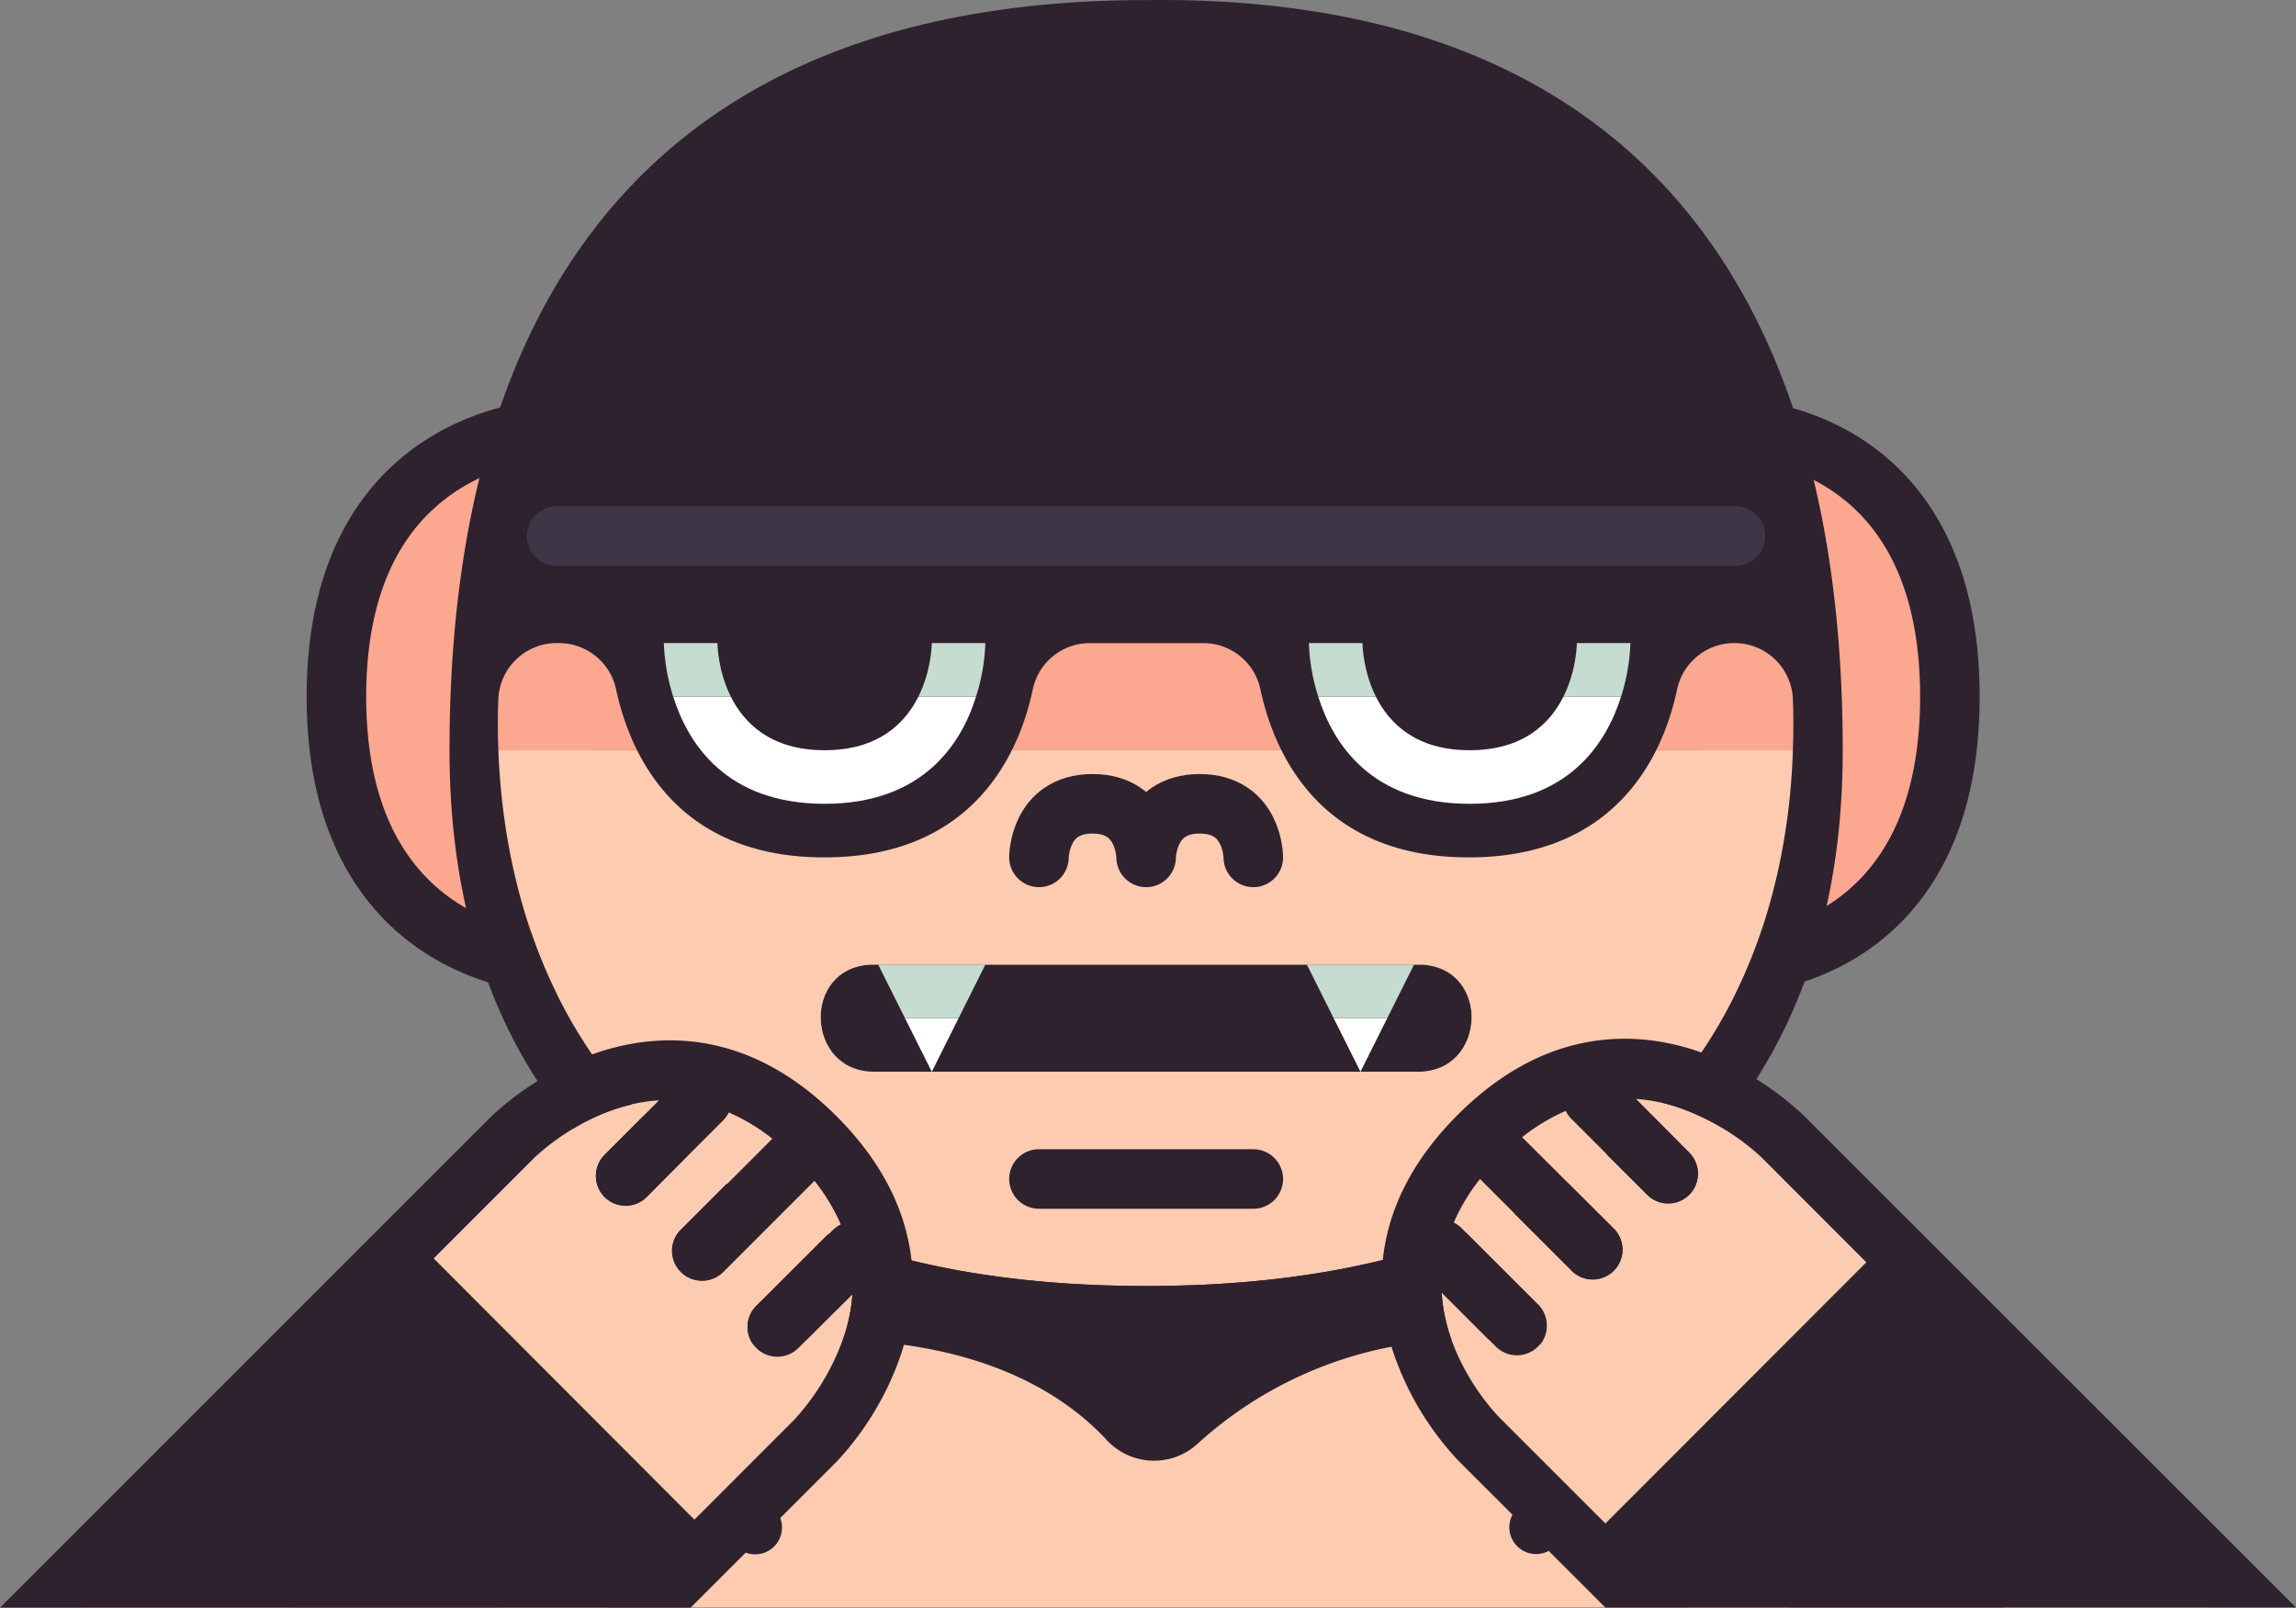 <?xml version="1.0" encoding="UTF-8" standalone="no"?>
<svg
   xmlns:svg="http://www.w3.org/2000/svg"
   xmlns="http://www.w3.org/2000/svg"
   height="270.035"
   width="385.63"
   id="svg1031"
   version="1.1"
   viewBox="0 0 385.63 270.035">

  <rect x="0" y="0" width="385.63" height="270.035" fill="#808080" stroke="none"/>

  <defs
     id="defs973">
    <style
       id="style971">.cls-1{fill:#2e222f;}.cls-2,.cls-6{fill:#fca790;}.cls-2,.cls-7{stroke:#2e222f;}.cls-2,.cls-7,.cls-8{stroke-linecap:round;stroke-linejoin:round;stroke-width:10px;}.cls-3{fill:#fff;}.cls-4{fill:#c7dcd0;}.cls-5{fill:#fdcbb0;}.cls-7,.cls-8{fill:none;}.cls-8{stroke:#3e3546;}</style>
  </defs>
  <g
     transform="translate(-9.98,0.015)"
     id="Layer_2">
    <g
            id="Layer_1-2">
      <path
         id="path975"
         d="m 248.81,162.05 c -0.44,0 -0.88,0 -1.33,0 h -90 c -0.45,0 -0.89,0 -1.33,0 -11.54,0.57 -10.88,18 0.67,18 h 91.32 c 11.56,-0.05 12.21,-17.43 0.67,-18 z"
         class="cls-1" />
      <path
         id="path977"
         d="m 202.48,171 c 144,0 144,99 144,99 h -288 c 0,0 0,-99 144,-99 z"
         class="cls-1" />
      <path
         id="path979"
         d="m 103.37,72 c 0,0 -36.89,0 -36.89,45 0,45 36.89,45 36.89,45 h 18.45 z"
         class="cls-2" />
      <path
         id="path981"
         d="m 301.48,72 c 0,0 36,0 36,45 0,45 -36,45 -36,45 h -18 z"
         class="cls-2" />
      <polygon
         id="polygon985"
         points="233.98,171.01 238.48,180.01 242.98,171.01 "
         class="cls-3" />
      <g
         id="g1628">
        <polygon
           class="cls-3"
           points="161.98,171.01 166.48,180.01 170.98,171.01 "
           id="polygon983" />
        <polygon
           class="cls-4"
           points="170.98,171.01 175.48,162.01 157.48,162.01 161.98,171.01 "
           id="polygon987" />
      </g>
      <polygon
         id="polygon989"
         points="242.98,171.01 247.48,162.01 229.48,162.01 233.98,171.01 "
         class="cls-4" />
      <path
         id="path991"
         d="m 93.68,126 c 1.15,30.72 15.45,90 108.8,90 93.35,0 107.66,-59.28 108.81,-90 z m 154.46,54 h -91.32 c -11.55,0 -12.21,-17.39 -0.67,-18 0.44,0 0.88,0 1.33,0 h 90 c 0.45,0 0.9,0 1.34,0 11.54,0.63 10.88,18 -0.68,18 z"
         class="cls-5" />
      <path
         id="path993"
         d="m 310.48,108 h -216 a 99.07,99.07 0 0 0 -0.8,18 h 217.61 a 98.41,98.41 0 0 0 -0.81,-18 z"
         class="cls-6" />
      <path
         id="path995"
         d="m 202.48,0 c -79.53,0 -117,46.47 -117,126 0,72 54,100 118,100 62,0 116,-28 116,-100 0,-79.51 -37,-127 -117,-126 z m 0,216 c -93.35,0 -107.65,-59.28 -108.8,-90 -0.12,-3.2 -0.1,-6.08 0,-8.56 A 9.82,9.82 0 0 1 103.5,108 h 0.34 a 9.82,9.82 0 0 1 9.61,7.75 c 2.26,10.58 9.81,28.25 35,28.25 25.19,0 32.77,-17.67 35,-28.25 a 9.81,9.81 0 0 1 9.61,-7.75 h 19 a 9.82,9.82 0 0 1 9.61,7.75 c 2.26,10.58 9.82,28.25 35,28.25 25.18,0 32.77,-17.67 35,-28.25 a 9.82,9.82 0 0 1 9.61,-7.75 v 0 a 9.82,9.82 0 0 1 9.83,9.44 c 0.09,2.48 0.12,5.36 0,8.56 -0.97,30.74 -15.27,90 -108.63,90 z"
         class="cls-1" />
      <path
         id="path997"
         d="m 148.48,135 c 16.56,0 23,-10.15 25.43,-18 h -50.86 c 2.48,7.87 8.88,18 25.43,18 z"
         class="cls-3" />
      <path
         id="path1001"
         d="m 121.48,108 a 33.56,33.56 0 0 0 1.57,9 h 50.86 a 33.08,33.08 0 0 0 1.57,-9 z"
         class="cls-4" />
      <g
         id="g1632">
        <path
           class="cls-3"
           d="m 256.82,135 c 16.55,0 22.95,-10.15 25.43,-18 h -50.86 c 2.47,7.87 8.87,18 25.43,18 z"
           id="path999" />
        <path
           class="cls-4"
           d="m 229.82,108 a 33.08,33.08 0 0 0 1.57,9 h 50.86 a 33.56,33.56 0 0 0 1.57,-9 z"
           id="path1003" />
      </g>
      <path
         id="path1005"
         d="m 130.48,108 c 0,0 0,18 18,18 18,0 18,-18 18,-18 v -9 h -36 z"
         class="cls-1" />
      <path
         id="path1007"
         d="m 238.82,108 c 0,0 0,18 18,18 18,0 18,-18 18,-18 l -0.34,-9 h -36 z"
         class="cls-1" />
      <path
         id="path1009"
         d="m 184.48,144 c 0,0 0,-9 9,-9 9,0 9,9 9,9 0,0 0,-9 9,-9 9,0 9,9 9,9"
         class="cls-7" />
      <line
         id="line1011"
         y2="198.02"
         x2="220.48"
         y1="198.02"
         x1="184.48"
         class="cls-7" />
      <line
         id="line1013"
         y2="90.02"
         x2="301.48"
         y1="90.02"
         x1="103.48"
         class="cls-8" />
      <path
         id="path1015"
         d="m 94.48,270 c 0,0 -1,-45 54,-45 26.25,0 40.25,9.18 47.36,16.84 a 10.82,10.82 0 0 0 15.22,0.71 67.05,67.05 0 0 1 45.42,-17.55 c 54,0 54,45 54,45 z"
         class="cls-5" />
      <circle
         id="circle1017"
         r="4.5"
         cy="256.52"
         cx="267.98"
         class="cls-1" />
      <circle
         id="circle1019"
         r="4.5"
         cy="256.57"
         cx="136.82"
         class="cls-1" />
      <g
         id="g1620">
        <path
           class="cls-5"
           d="m 293.71,200.68 a 5,5 0 0 1 -7.07,0 L 273.91,188 a 4.78,4.78 0 0 1 -1,-1.39 32.66,32.66 0 0 0 -7.33,4.42 L 281,206.34 a 5.003,5.003 0 1 1 -7.08,7.07 l -15.35,-15.35 a 32.45,32.45 0 0 0 -4.41,7.32 5,5 0 0 1 1.38,1 l 12.73,12.72 a 5.003,5.003 0 1 1 -7.07,7.08 l -9.08,-9.08 c 0.7,11.81 9.22,20.53 9.78,21.1 l 31.85,31.8 h 87.68 l -75.7,-75.7 a 40,40 0 0 0 -14.25,-8.44 29,29 0 0 0 -6.82,-1.33 l 9,9.06 a 5,5 0 0 1 0.05,7.09 z"
           id="path1021" />
        <path
           class="cls-1"
           d="m 312.81,187.24 a 50.11,50.11 0 0 0 -17.87,-10.75 c -10.05,-3.35 -25.16,-4.2 -40.12,10.75 -14.96,14.95 -14.1,30.08 -10.75,40.12 a 50,50 0 0 0 10.75,17.87 L 279.61,270 h 116 z m -33.19,68.64 -17.73,-17.72 c -0.56,-0.57 -9.08,-9.29 -9.78,-21.1 l 9.08,9.08 a 5.003,5.003 0 1 0 7.07,-7.08 l -12.73,-12.72 a 5,5 0 0 0 -1.38,-1 32.45,32.45 0 0 1 4.41,-7.32 l 15.35,15.35 a 5.003,5.003 0 1 0 7.08,-7.07 L 265.63,191 a 32.66,32.66 0 0 1 7.33,-4.42 4.78,4.78 0 0 0 1,1.39 l 12.73,12.73 a 5,5 0 0 0 7.07,-7.07 l -9,-9.06 a 29,29 0 0 1 6.82,1.33 40,40 0 0 1 14.25,8.44 L 323.46,212 Z"
           id="path1025" />
      </g>
      <g
         transform="translate(6)"
         id="g1624">
        <path
           id="path1023"
           d="m 114.66,184.85 c -11.81,0.7 -20.53,9.221 -21.1,9.781 l -75.438,75.389 h 87.676 l 31.602,-31.609 a 40,40 0 0 0 8.439,-14.25 28.06,28.06 0 0 0 1.33,-6.82 l -9.061,9 a 5,5 0 0 1 -7.109,0.07 5,5 0 0 1 0,-7.07 l 12.73,-12.73 a 5,5 0 0 1 1.389,-1 32.82,32.82 0 0 0 -4.42,-7.32 l -15.359,15.361 a 5.003,5.003 0 0 1 -7.07,-7.08 l 15.35,-15.35 a 32.08,32.08 0 0 0 -7.318,-4.41 5,5 0 0 1 -1,1.379 L 112.66,201 a 5,5 0 1 1 -7.07,-7.07 z"
           style="fill:#fdcbb0;fill-opacity:1" />
        <path
           id="path1027"
           d="m 117.533,174.748 c -4.924,-0.143 -9.409,0.765 -13.174,2.021 a 50,50 0 0 0 -17.869,10.75 l -82.51,82.5 H 119.98 l 24.529,-24.529 a 50.11,50.11 0 0 0 10.75,-17.871 c 3.35,-10 4.2,-25.159 -10.75,-40.119 -9.344,-9.35 -18.77,-12.513 -26.977,-12.752 z m -2.873,10.062 -9.07,9.08 a 5,5 0 1 0 7.07,7.07 l 12.721,-12.73 a 5,5 0 0 0 1,-1.381 32.08,32.08 0 0 1 7.318,4.41 l -15.35,15.35 a 5.003,5.003 0 0 0 7.07,7.08 l 15.359,-15.359 a 32.82,32.82 0 0 1 4.42,7.32 5,5 0 0 0 -1.389,1 L 131,219.34 a 5,5 0 0 0 0,7.07 5,5 0 0 0 7.07,0 l 9.061,-9 a 28.06,28.06 0 0 1 -1.33,6.82 40,40 0 0 1 -8.441,14.25 l -16.75,16.76 -43.799,-43.891 16.75,-16.76 c 0.57,-0.56 9.29,-9.079 21.1,-9.779 z"
           style="fill:#2e222f;fill-opacity:1" />
      </g>
    </g>
  </g>
</svg>
